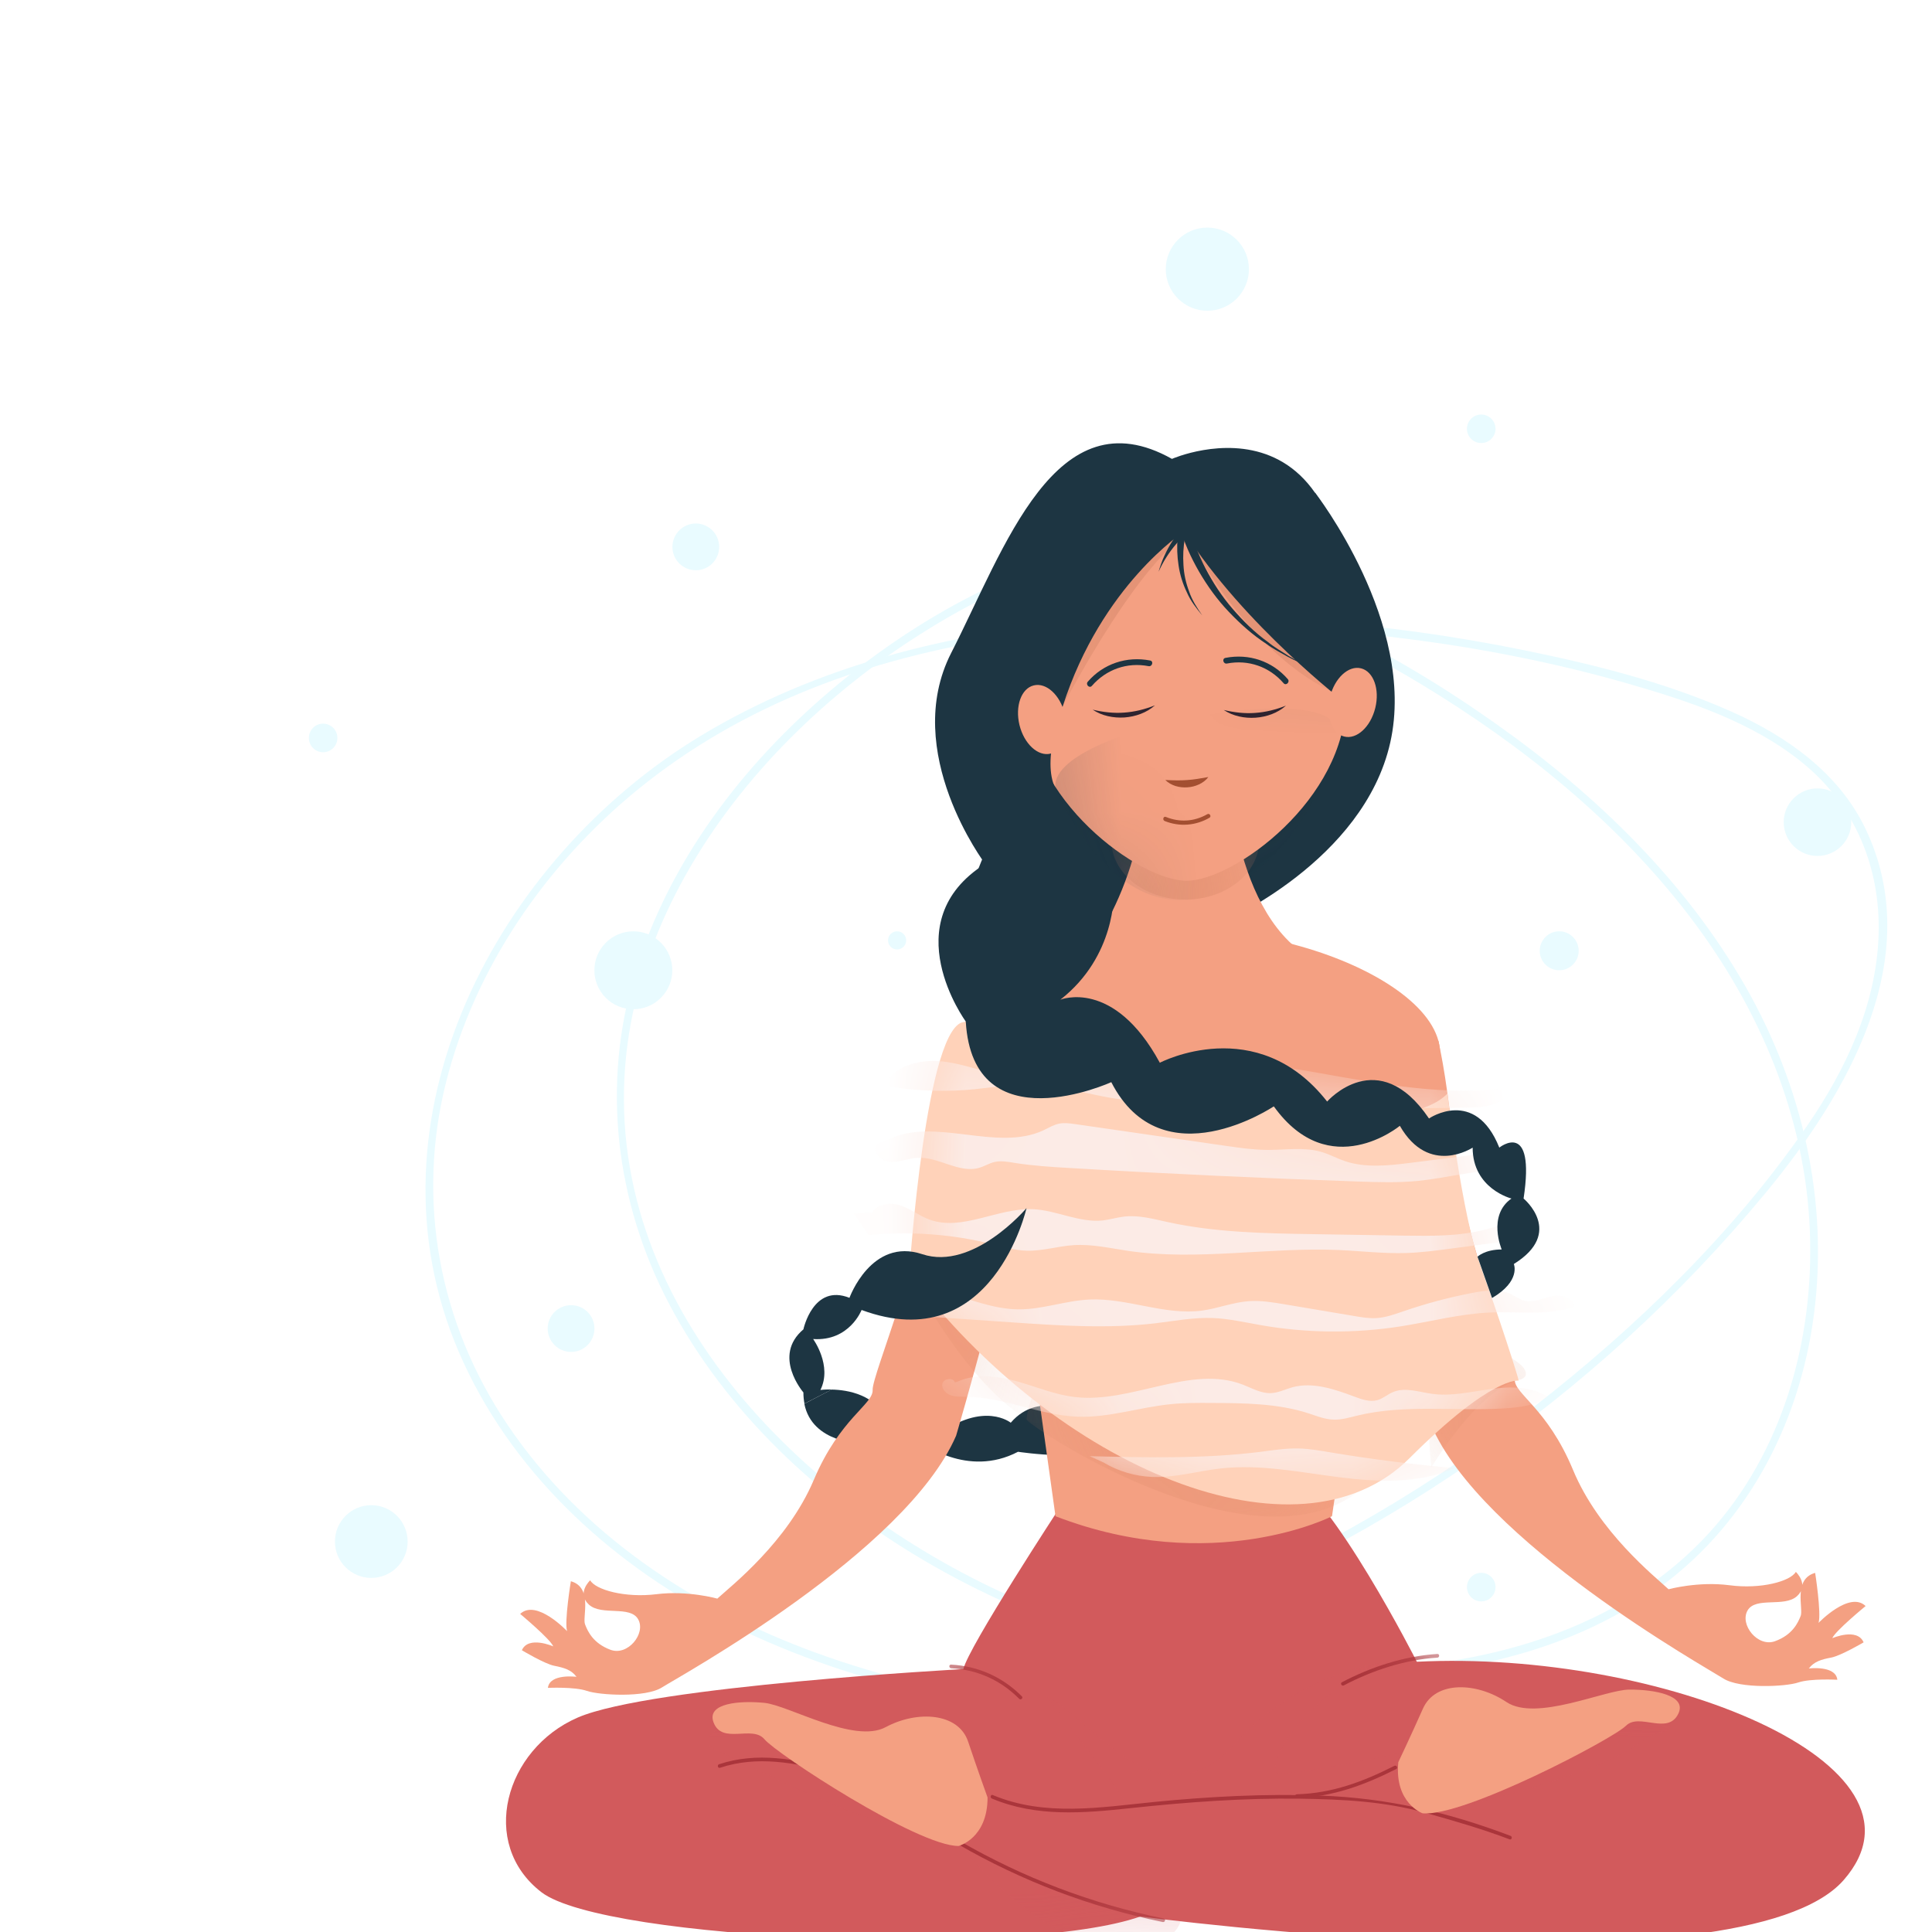 <svg width="25" height="25" viewBox="0 0 25 25" fill="none" xmlns="http://www.w3.org/2000/svg">
<g clip-path="url(#clip0_1661_5975)">
<path d="M15.287 7.088C14.405 6.996 13.54 7.241 12.751 7.621C12.034 7.967 11.363 8.415 10.756 8.928C9.616 9.891 8.661 11.14 8.222 12.58C7.781 14.024 7.96 15.547 8.661 16.878C9.397 18.274 10.597 19.389 11.946 20.186C13.423 21.057 15.107 21.573 16.819 21.677C18.387 21.771 20.063 21.52 21.379 20.61C22.579 19.78 23.283 18.45 23.471 17.019C23.666 15.541 23.322 14.055 22.587 12.766C21.807 11.398 20.648 10.279 19.37 9.375C17.979 8.391 16.361 7.526 14.632 7.401C14.215 7.37 13.798 7.39 13.386 7.457C13.322 7.467 13.349 7.564 13.413 7.554C15.172 7.269 16.91 7.96 18.392 8.855C19.702 9.648 20.928 10.633 21.861 11.855C22.765 13.039 23.365 14.444 23.42 15.944C23.472 17.343 23.069 18.794 22.11 19.842C21.047 21.005 19.455 21.5 17.92 21.582C16.269 21.67 14.588 21.331 13.081 20.658C10.376 19.45 7.771 16.855 8.102 13.662C8.256 12.186 9.022 10.835 10.022 9.764C10.53 9.221 11.104 8.739 11.723 8.327C12.424 7.862 13.193 7.459 14.018 7.27C14.435 7.175 14.861 7.144 15.287 7.189C15.351 7.195 15.351 7.094 15.287 7.088Z" fill="#E9FBFF"/>
<path d="M15.955 22.018C15.055 22.331 14.076 22.191 13.157 22.042C12.277 21.899 11.405 21.694 10.567 21.39C8.983 20.814 7.516 19.847 6.564 18.432C5.683 17.121 5.386 15.543 5.771 14.008C6.145 12.518 7.067 11.185 8.25 10.219C10.971 7.998 14.854 7.846 18.184 8.264C19.157 8.386 20.121 8.575 21.063 8.845C21.852 9.072 22.672 9.342 23.319 9.866C24.002 10.418 24.336 11.225 24.309 12.098C24.28 13.005 23.884 13.842 23.377 14.578C22.429 15.953 21.183 17.164 19.869 18.188C18.548 19.218 17.088 20.073 15.541 20.718C15.169 20.872 14.791 21.015 14.41 21.145C14.349 21.166 14.375 21.263 14.437 21.242C17.704 20.122 20.651 18.096 22.851 15.431C23.903 14.158 24.937 12.388 24.137 10.719C23.792 10 23.119 9.527 22.409 9.21C21.557 8.83 20.63 8.599 19.719 8.413C17.864 8.036 15.928 7.887 14.04 8.041C12.303 8.182 10.566 8.615 9.065 9.523C6.427 11.118 4.645 14.485 5.936 17.492C6.588 19.012 7.86 20.195 9.31 20.949C10.12 21.371 10.989 21.672 11.875 21.887C12.78 22.108 13.735 22.29 14.669 22.305C15.115 22.312 15.559 22.262 15.982 22.116C16.043 22.095 16.017 21.997 15.955 22.018Z" fill="#E9FBFF"/>
<path d="M8.552 12.912C8.749 12.715 8.749 12.396 8.552 12.199C8.355 12.002 8.036 12.002 7.839 12.199C7.642 12.396 7.642 12.715 7.839 12.912C8.036 13.109 8.355 13.109 8.552 12.912Z" fill="#E9FBFF"/>
<path d="M9.306 7.077C9.306 7.244 9.171 7.379 9.004 7.379C8.837 7.379 8.701 7.244 8.701 7.077C8.701 6.91 8.837 6.774 9.004 6.774C9.171 6.774 9.306 6.91 9.306 7.077Z" fill="#E9FBFF"/>
<path d="M7.692 17.191C7.692 17.358 7.557 17.494 7.39 17.494C7.223 17.494 7.087 17.358 7.087 17.191C7.087 17.024 7.223 16.889 7.39 16.889C7.557 16.889 7.692 17.024 7.692 17.191Z" fill="#E9FBFF"/>
<path d="M20.428 12.303C20.428 12.442 20.315 12.555 20.176 12.555C20.037 12.555 19.924 12.442 19.924 12.303C19.924 12.164 20.037 12.051 20.176 12.051C20.315 12.051 20.428 12.164 20.428 12.303Z" fill="#E9FBFF"/>
<path d="M11.726 12.168C11.726 12.233 11.673 12.286 11.608 12.286C11.543 12.286 11.491 12.233 11.491 12.168C11.491 12.104 11.543 12.051 11.608 12.051C11.673 12.051 11.726 12.103 11.726 12.168Z" fill="#E9FBFF"/>
<path d="M19.352 5.549C19.352 5.651 19.269 5.733 19.167 5.733C19.065 5.733 18.982 5.651 18.982 5.549C18.982 5.447 19.065 5.364 19.167 5.364C19.269 5.364 19.352 5.447 19.352 5.549Z" fill="#E9FBFF"/>
<path d="M19.352 20.537C19.352 20.639 19.269 20.722 19.167 20.722C19.065 20.722 18.982 20.639 18.982 20.537C18.982 20.435 19.065 20.352 19.167 20.352C19.269 20.352 19.352 20.435 19.352 20.537Z" fill="#E9FBFF"/>
<path d="M4.804 20.418C5.064 20.418 5.275 20.208 5.275 19.948C5.275 19.688 5.064 19.477 4.804 19.477C4.545 19.477 4.334 19.688 4.334 19.948C4.334 20.208 4.545 20.418 4.804 20.418Z" fill="#E9FBFF"/>
<path d="M4.366 9.549C4.366 9.651 4.283 9.734 4.181 9.734C4.079 9.734 3.997 9.651 3.997 9.549C3.997 9.447 4.079 9.364 4.181 9.364C4.283 9.364 4.366 9.447 4.366 9.549Z" fill="#E9FBFF"/>
<path d="M15.623 4.021C15.92 4.021 16.161 3.78 16.161 3.483C16.161 3.186 15.92 2.945 15.623 2.945C15.326 2.945 15.085 3.186 15.085 3.483C15.085 3.78 15.326 4.021 15.623 4.021Z" fill="#E9FBFF"/>
<path d="M23.518 11.076C23.76 11.076 23.955 10.88 23.955 10.639C23.955 10.398 23.76 10.202 23.518 10.202C23.277 10.202 23.081 10.398 23.081 10.639C23.081 10.88 23.277 11.076 23.518 11.076Z" fill="#E9FBFF"/>
<path d="M11.147 18.678L11.492 18.396C11.338 18.044 10.969 17.985 10.761 17.981L10.408 18.165C10.51 18.678 11.147 18.678 11.147 18.678Z" fill="#1D3542"/>
<path d="M14.02 18.315C14.02 18.315 13.455 17.97 13.079 18.41C13.079 18.41 12.733 18.127 12.137 18.567L11.918 18.661C11.918 18.661 12.514 19.131 13.173 18.786C13.173 18.786 14.208 18.943 14.24 18.661C14.271 18.378 14.02 18.315 14.02 18.315Z" fill="#1D3542"/>
<path d="M15.825 11.93C15.825 11.93 17.645 11.145 17.99 9.608C18.335 8.07 17.017 6.375 17.017 6.375C17.017 6.375 11.557 11.051 12.749 12.024C13.365 12.526 15.825 12.306 15.825 12.306" fill="#1D3542"/>
<mask id="mask0_1661_5975" style="mask-type:luminance" maskUnits="userSpaceOnUse" x="12" y="6" width="7" height="7">
<path d="M15.825 11.928C15.825 11.928 17.645 11.144 17.991 9.606C18.336 8.069 17.018 6.374 17.018 6.374C17.018 6.374 11.557 11.05 12.75 12.023C13.365 12.524 15.825 12.305 15.825 12.305" fill="white"/>
</mask>
<g mask="url(#mask0_1661_5975)">
<path opacity="0.22" d="M13.66 10.204C13.66 10.204 14.257 11.71 15.355 11.647C16.453 11.584 17.226 10.183 17.295 9.471C17.363 8.76 13.535 9.419 13.66 10.204Z" fill="#1D3542"/>
</g>
<path d="M13.721 19.495C13.721 19.495 12.529 21.315 12.466 21.598C12.466 21.598 8.418 21.817 7.476 22.225C6.535 22.633 6.19 23.857 7.006 24.485C7.822 25.112 13.251 25.332 14.757 24.799C14.757 24.799 22.539 25.834 23.857 24.328C25.175 22.822 21.472 21.346 18.334 21.503C18.334 21.503 17.236 19.338 16.64 19.056C16.043 18.773 13.721 19.495 13.721 19.495Z" fill="#D25A5C"/>
<mask id="mask1_1661_5975" style="mask-type:luminance" maskUnits="userSpaceOnUse" x="6" y="18" width="19" height="8">
<path d="M13.721 19.491C13.721 19.491 12.528 21.311 12.466 21.593C12.466 21.593 8.417 21.813 7.476 22.221C6.535 22.629 6.189 23.853 7.005 24.48C7.821 25.108 13.25 25.328 14.756 24.794C14.756 24.794 22.539 25.83 23.857 24.323C25.175 22.817 21.472 21.342 18.334 21.499C18.334 21.499 17.235 19.334 16.639 19.051C16.043 18.769 13.721 19.491 13.721 19.491Z" fill="white"/>
</mask>
<g mask="url(#mask1_1661_5975)">
<path opacity="0.23" d="M15.277 24.858C15.277 24.858 13.721 24.732 12.309 23.728C12.309 23.728 13.187 24.952 14.191 25.14C15.196 25.328 15.277 24.858 15.277 24.858Z" fill="#D25A5C"/>
</g>
<mask id="mask2_1661_5975" style="mask-type:luminance" maskUnits="userSpaceOnUse" x="6" y="18" width="19" height="8">
<path d="M13.721 19.491C13.721 19.491 12.528 21.311 12.466 21.593C12.466 21.593 8.417 21.813 7.476 22.221C6.535 22.629 6.189 23.853 7.005 24.48C7.821 25.108 13.25 25.328 14.756 24.794C14.756 24.794 22.539 25.83 23.857 24.323C25.175 22.817 21.472 21.342 18.334 21.499C18.334 21.499 17.235 19.334 16.639 19.051C16.043 18.769 13.721 19.491 13.721 19.491Z" fill="white"/>
</mask>
<g mask="url(#mask2_1661_5975)">
<path opacity="0.23" d="M9.36 22.315C9.3 22.381 8.983 22.535 9.297 22.661C9.611 22.786 11.337 23.728 11.776 23.602C12.216 23.477 9.674 21.97 9.36 22.315Z" fill="#D25A5C"/>
</g>
<mask id="mask3_1661_5975" style="mask-type:luminance" maskUnits="userSpaceOnUse" x="6" y="18" width="19" height="8">
<path d="M13.721 19.491C13.721 19.491 12.528 21.311 12.466 21.593C12.466 21.593 8.417 21.813 7.476 22.221C6.535 22.629 6.189 23.853 7.005 24.48C7.821 25.108 13.25 25.328 14.756 24.794C14.756 24.794 22.539 25.83 23.857 24.323C25.175 22.817 21.472 21.342 18.334 21.499C18.334 21.499 17.235 19.334 16.639 19.051C16.043 18.769 13.721 19.491 13.721 19.491Z" fill="white"/>
</mask>
<g mask="url(#mask3_1661_5975)">
<path opacity="0.23" d="M18.643 23.44C18.71 23.445 20.059 23.1 20.656 22.849C21.252 22.597 21.377 22.409 21.534 22.409C21.691 22.409 21.66 22.095 21.221 22.127C20.781 22.158 18.961 22.943 18.961 22.943L18.643 23.486" fill="#D25A5C"/>
</g>
<mask id="mask4_1661_5975" style="mask-type:luminance" maskUnits="userSpaceOnUse" x="6" y="18" width="19" height="8">
<path d="M13.721 19.491C13.721 19.491 12.528 21.311 12.466 21.593C12.466 21.593 8.417 21.813 7.476 22.221C6.535 22.629 6.189 23.853 7.005 24.48C7.821 25.108 13.25 25.328 14.756 24.794C14.756 24.794 22.539 25.83 23.857 24.323C25.175 22.817 21.472 21.342 18.334 21.499C18.334 21.499 17.235 19.334 16.639 19.051C16.043 18.769 13.721 19.491 13.721 19.491Z" fill="white"/>
</mask>
<g mask="url(#mask4_1661_5975)">
<path opacity="0.23" d="M18.206 22.663C18.206 22.663 16.763 22.977 16.543 22.945C16.324 22.914 16.983 21.565 18.52 21.439C18.52 21.439 17.014 21.408 16.01 22.537C15.006 23.667 14.158 22.255 13.531 21.941C13.531 21.941 14.539 23.213 14.584 23.377C14.584 23.377 16.146 23.177 16.596 23.249C16.596 23.249 17.736 23.259 18.285 22.647L18.206 22.663Z" fill="#D25A5C"/>
</g>
<mask id="mask5_1661_5975" style="mask-type:luminance" maskUnits="userSpaceOnUse" x="6" y="18" width="19" height="8">
<path d="M13.721 19.491C13.721 19.491 12.528 21.311 12.466 21.593C12.466 21.593 8.417 21.813 7.476 22.221C6.535 22.629 6.189 23.853 7.005 24.48C7.821 25.108 13.25 25.328 14.756 24.794C14.756 24.794 22.539 25.83 23.857 24.323C25.175 22.817 21.472 21.342 18.334 21.499C18.334 21.499 17.235 19.334 16.639 19.051C16.043 18.769 13.721 19.491 13.721 19.491Z" fill="white"/>
</mask>
<g mask="url(#mask5_1661_5975)">
<path d="M12.835 23.273C13.413 23.516 14.023 23.462 14.632 23.397C15.361 23.319 16.092 23.265 16.826 23.275C17.37 23.283 17.911 23.309 18.435 23.455C18.804 23.558 19.176 23.665 19.534 23.801C19.562 23.812 19.575 23.766 19.546 23.756C18.741 23.45 17.948 23.265 17.087 23.235C16.37 23.209 15.652 23.247 14.939 23.317C14.238 23.387 13.52 23.51 12.847 23.228C12.819 23.216 12.807 23.262 12.835 23.273Z" fill="#AA353B"/>
</g>
<mask id="mask6_1661_5975" style="mask-type:luminance" maskUnits="userSpaceOnUse" x="6" y="18" width="19" height="8">
<path d="M13.721 19.491C13.721 19.491 12.528 21.311 12.466 21.593C12.466 21.593 8.417 21.813 7.476 22.221C6.535 22.629 6.189 23.853 7.005 24.48C7.821 25.108 13.25 25.328 14.756 24.794C14.756 24.794 22.539 25.83 23.857 24.323C25.175 22.817 21.472 21.342 18.334 21.499C18.334 21.499 17.235 19.334 16.639 19.051C16.043 18.769 13.721 19.491 13.721 19.491Z" fill="white"/>
</mask>
<g mask="url(#mask6_1661_5975)">
<path d="M12.396 23.864C13.223 24.341 14.111 24.679 15.046 24.871C15.076 24.877 15.089 24.832 15.059 24.826C14.127 24.635 13.243 24.299 12.419 23.823C12.393 23.808 12.37 23.849 12.396 23.864Z" fill="#AA353B"/>
</g>
<mask id="mask7_1661_5975" style="mask-type:luminance" maskUnits="userSpaceOnUse" x="6" y="18" width="19" height="8">
<path d="M13.721 19.491C13.721 19.491 12.528 21.311 12.466 21.593C12.466 21.593 8.417 21.813 7.476 22.221C6.535 22.629 6.189 23.853 7.005 24.48C7.821 25.108 13.25 25.328 14.756 24.794C14.756 24.794 22.539 25.83 23.857 24.323C25.175 22.817 21.472 21.342 18.334 21.499C18.334 21.499 17.235 19.334 16.639 19.051C16.043 18.769 13.721 19.491 13.721 19.491Z" fill="white"/>
</mask>
<g mask="url(#mask7_1661_5975)">
<path d="M10.78 22.886C10.288 22.765 9.799 22.666 9.305 22.829C9.276 22.839 9.289 22.884 9.317 22.875C9.804 22.714 10.285 22.812 10.768 22.932C10.797 22.939 10.81 22.894 10.78 22.886Z" fill="#AA353B"/>
</g>
<mask id="mask8_1661_5975" style="mask-type:luminance" maskUnits="userSpaceOnUse" x="6" y="18" width="19" height="8">
<path d="M13.721 19.491C13.721 19.491 12.528 21.311 12.466 21.593C12.466 21.593 8.417 21.813 7.476 22.221C6.535 22.629 6.189 23.853 7.005 24.48C7.821 25.108 13.25 25.328 14.756 24.794C14.756 24.794 22.539 25.83 23.857 24.323C25.175 22.817 21.472 21.342 18.334 21.499C18.334 21.499 17.235 19.334 16.639 19.051C16.043 18.769 13.721 19.491 13.721 19.491Z" fill="white"/>
</mask>
<g mask="url(#mask8_1661_5975)">
<g opacity="0.49">
<path d="M14.53 23.341C14.355 23.088 14.18 22.835 14.005 22.582L14.53 23.341Z" fill="#D25A5C"/>
</g>
</g>
<mask id="mask9_1661_5975" style="mask-type:luminance" maskUnits="userSpaceOnUse" x="6" y="18" width="19" height="8">
<path d="M13.721 19.491C13.721 19.491 12.528 21.311 12.466 21.593C12.466 21.593 8.417 21.813 7.476 22.221C6.535 22.629 6.189 23.853 7.005 24.48C7.821 25.108 13.25 25.328 14.756 24.794C14.756 24.794 22.539 25.83 23.857 24.323C25.175 22.817 21.472 21.342 18.334 21.499C18.334 21.499 17.235 19.334 16.639 19.051C16.043 18.769 13.721 19.491 13.721 19.491Z" fill="white"/>
</mask>
<g mask="url(#mask9_1661_5975)">
<path d="M18.6 21.402C18.173 21.429 17.742 21.57 17.365 21.768C17.338 21.782 17.362 21.823 17.389 21.809C17.757 21.615 18.183 21.475 18.6 21.45C18.63 21.448 18.63 21.401 18.6 21.402Z" fill="#AA353B"/>
</g>
<mask id="mask10_1661_5975" style="mask-type:luminance" maskUnits="userSpaceOnUse" x="6" y="18" width="19" height="8">
<path d="M13.721 19.491C13.721 19.491 12.528 21.311 12.466 21.593C12.466 21.593 8.417 21.813 7.476 22.221C6.535 22.629 6.189 23.853 7.005 24.48C7.821 25.108 13.25 25.328 14.756 24.794C14.756 24.794 22.539 25.83 23.857 24.323C25.175 22.817 21.472 21.342 18.334 21.499C18.334 21.499 17.235 19.334 16.639 19.051C16.043 18.769 13.721 19.491 13.721 19.491Z" fill="white"/>
</mask>
<g mask="url(#mask10_1661_5975)">
<path d="M12.307 21.587C12.647 21.605 12.95 21.742 13.189 21.983C13.21 22.004 13.244 21.971 13.222 21.95C12.975 21.701 12.658 21.559 12.307 21.54C12.277 21.538 12.277 21.585 12.307 21.587Z" fill="#AA353B"/>
</g>
<mask id="mask11_1661_5975" style="mask-type:luminance" maskUnits="userSpaceOnUse" x="6" y="18" width="19" height="8">
<path d="M13.721 19.491C13.721 19.491 12.528 21.311 12.466 21.593C12.466 21.593 8.417 21.813 7.476 22.221C6.535 22.629 6.189 23.853 7.005 24.48C7.821 25.108 13.25 25.328 14.756 24.794C14.756 24.794 22.539 25.83 23.857 24.323C25.175 22.817 21.472 21.342 18.334 21.499C18.334 21.499 17.235 19.334 16.639 19.051C16.043 18.769 13.721 19.491 13.721 19.491Z" fill="white"/>
</mask>
<g mask="url(#mask11_1661_5975)">
<path d="M18.043 22.85C17.639 23.055 17.239 23.205 16.781 23.218C16.751 23.219 16.751 23.266 16.781 23.265C17.245 23.252 17.657 23.098 18.067 22.891C18.094 22.877 18.07 22.836 18.043 22.85Z" fill="#AA353B"/>
</g>
<path d="M12.363 13.348C12.366 13.411 12.23 13.857 12.096 15.026C11.962 16.194 11.283 17.797 11.292 17.985C11.301 18.173 10.869 18.35 10.53 19.151C10.19 19.953 9.463 20.521 9.282 20.686C9.282 20.686 8.9 20.578 8.494 20.629C8.088 20.679 7.706 20.572 7.637 20.449C7.637 20.449 7.457 20.615 7.621 20.764C7.785 20.913 8.155 20.77 8.258 20.954C8.361 21.138 8.123 21.432 7.899 21.348C7.675 21.264 7.605 21.11 7.57 21.018C7.534 20.925 7.673 20.542 7.387 20.461C7.387 20.461 7.301 20.983 7.338 21.107C7.338 21.107 6.942 20.686 6.731 20.884C6.731 20.884 7.123 21.211 7.159 21.304C7.159 21.304 6.838 21.162 6.753 21.354C6.753 21.354 7.044 21.529 7.171 21.555C7.298 21.58 7.393 21.607 7.46 21.698C7.46 21.698 7.112 21.652 7.09 21.841C7.09 21.841 7.435 21.825 7.594 21.88C7.754 21.936 8.353 21.971 8.566 21.835C8.78 21.699 11.72 20.085 12.372 18.578C12.372 18.578 13.158 15.903 13.16 15.274" fill="#F4A082"/>
<mask id="mask12_1661_5975" style="mask-type:luminance" maskUnits="userSpaceOnUse" x="6" y="13" width="8" height="9">
<path d="M12.364 13.347C12.367 13.41 12.23 13.856 12.096 15.025C11.963 16.193 11.284 17.796 11.292 17.984C11.301 18.172 10.87 18.349 10.53 19.15C10.191 19.952 9.463 20.52 9.282 20.685C9.282 20.685 8.9 20.577 8.494 20.628C8.088 20.678 7.706 20.57 7.638 20.448C7.638 20.448 7.457 20.614 7.621 20.763C7.785 20.912 8.155 20.769 8.258 20.953C8.361 21.137 8.124 21.431 7.9 21.347C7.676 21.263 7.606 21.109 7.57 21.017C7.534 20.924 7.674 20.541 7.387 20.46C7.387 20.46 7.302 20.982 7.339 21.106C7.339 21.106 6.942 20.685 6.731 20.883C6.731 20.883 7.124 21.21 7.159 21.303C7.159 21.303 6.839 21.161 6.753 21.353C6.753 21.353 7.044 21.528 7.171 21.554C7.298 21.579 7.394 21.606 7.461 21.697C7.461 21.697 7.113 21.651 7.09 21.84C7.09 21.84 7.435 21.824 7.595 21.879C7.755 21.935 8.353 21.97 8.567 21.834C8.78 21.698 11.721 20.084 12.373 18.577C12.373 18.577 13.159 15.902 13.161 15.273" fill="white"/>
</mask>
<g mask="url(#mask12_1661_5975)">
<path opacity="0.21" d="M11.777 16.481C11.777 16.481 12.436 17.83 13.283 18.364C14.13 18.897 12.875 15.508 11.777 16.481Z" fill="#D18161"/>
</g>
<path d="M18.616 13.466C18.613 13.529 18.694 13.714 18.819 14.884C18.944 16.053 19.611 17.661 19.601 17.849C19.591 18.037 20.021 18.217 20.355 19.021C20.689 19.825 21.412 20.398 21.591 20.565C21.591 20.565 21.974 20.46 22.38 20.513C22.785 20.567 23.168 20.462 23.238 20.34C23.238 20.34 23.417 20.507 23.252 20.655C23.087 20.803 22.718 20.657 22.613 20.84C22.509 21.023 22.745 21.319 22.969 21.237C23.194 21.155 23.265 21.001 23.301 20.909C23.337 20.817 23.201 20.432 23.488 20.353C23.488 20.353 23.57 20.876 23.532 21C23.532 21 23.932 20.582 24.141 20.782C24.141 20.782 23.746 21.106 23.71 21.198C23.71 21.198 24.032 21.058 24.115 21.252C24.115 21.252 23.823 21.424 23.696 21.449C23.569 21.473 23.474 21.5 23.406 21.59C23.406 21.59 23.754 21.546 23.775 21.736C23.775 21.736 23.43 21.717 23.27 21.771C23.11 21.826 22.511 21.856 22.299 21.719C22.086 21.582 19.158 19.946 18.517 18.434C18.517 18.434 17.75 15.753 17.753 15.125" fill="#F4A082"/>
<mask id="mask13_1661_5975" style="mask-type:luminance" maskUnits="userSpaceOnUse" x="17" y="13" width="8" height="9">
<path d="M18.617 13.464C18.613 13.527 18.694 13.712 18.819 14.882C18.945 16.052 19.612 17.659 19.602 17.847C19.591 18.035 20.022 18.215 20.355 19.019C20.689 19.823 21.412 20.396 21.592 20.563C21.592 20.563 21.975 20.458 22.38 20.512C22.786 20.565 23.169 20.46 23.238 20.338C23.238 20.338 23.418 20.505 23.253 20.653C23.087 20.801 22.718 20.655 22.614 20.838C22.51 21.021 22.745 21.317 22.97 21.235C23.194 21.153 23.265 20.999 23.302 20.907C23.338 20.815 23.202 20.43 23.489 20.352C23.489 20.352 23.57 20.874 23.532 20.998C23.532 20.998 23.932 20.58 24.141 20.78C24.141 20.78 23.747 21.104 23.71 21.196C23.71 21.196 24.032 21.056 24.116 21.25C24.116 21.25 23.824 21.422 23.697 21.447C23.57 21.471 23.474 21.498 23.406 21.588C23.406 21.588 23.754 21.544 23.775 21.734C23.775 21.734 23.431 21.715 23.271 21.77C23.111 21.824 22.512 21.854 22.299 21.717C22.087 21.58 19.158 19.944 18.517 18.433C18.517 18.433 17.751 15.751 17.753 15.123" fill="white"/>
</mask>
<g mask="url(#mask13_1661_5975)">
<path opacity="0.21" d="M18.522 18.987C18.522 18.987 19.119 17.983 19.652 17.857C20.186 17.732 18.24 16.602 18.522 18.987Z" fill="#D18161"/>
</g>
<path d="M13.658 19.62L13.062 15.352L12.316 13.592C12.318 13.591 12.17 13.146 13.847 12.34C15.542 11.525 18.522 12.497 18.632 13.57C18.752 14.753 17.895 15.133 17.895 15.133L17.236 19.62C17.236 19.62 15.698 20.405 13.658 19.62Z" fill="#F4A082"/>
<mask id="mask14_1661_5975" style="mask-type:luminance" maskUnits="userSpaceOnUse" x="12" y="12" width="7" height="8">
<path d="M13.658 19.619L13.062 15.351L12.316 13.591C12.318 13.59 12.17 13.145 13.847 12.339C15.542 11.524 18.522 12.496 18.632 13.569C18.752 14.752 17.895 15.132 17.895 15.132L17.236 19.619C17.236 19.619 15.698 20.404 13.658 19.619Z" fill="white"/>
</mask>
<g mask="url(#mask14_1661_5975)">
<path opacity="0.21" d="M13.283 18.365C13.274 18.435 16.176 20.371 17.57 19.305C18.963 18.24 13.566 16.106 13.283 18.365Z" fill="#D18161"/>
</g>
<path d="M14.025 12.331C13.973 12.488 14.909 11.361 14.821 9.731H15.88C15.88 9.731 15.881 11.76 16.953 12.393C16.953 12.393 15.266 13.959 14.025 12.331Z" fill="#F4A082"/>
<mask id="mask15_1661_5975" style="mask-type:luminance" maskUnits="userSpaceOnUse" x="14" y="9" width="3" height="5">
<path d="M14.027 12.328C13.975 12.484 14.912 11.357 14.823 9.728H15.882C15.882 9.728 15.884 11.756 16.956 12.389C16.956 12.389 15.269 13.955 14.027 12.328Z" fill="white"/>
</mask>
<g mask="url(#mask15_1661_5975)">
<path opacity="0.34" d="M15.338 11.641C15.866 11.641 16.295 11.297 16.295 10.872C16.295 10.448 15.866 10.104 15.338 10.104C14.809 10.104 14.38 10.448 14.38 10.872C14.38 11.297 14.809 11.641 15.338 11.641Z" fill="#D18161"/>
</g>
<path d="M12.779 23.259C12.779 23.259 12.654 22.914 12.528 22.538C12.403 22.161 11.869 22.13 11.461 22.349C11.053 22.569 10.206 22.067 9.892 22.035C9.578 22.004 9.139 22.035 9.233 22.287C9.343 22.58 9.735 22.318 9.892 22.506C10.049 22.695 11.869 23.887 12.403 23.887C12.403 23.887 12.779 23.793 12.779 23.259Z" fill="#F4A082"/>
<path d="M18.094 22.803C18.094 22.803 18.252 22.471 18.413 22.109C18.575 21.746 19.108 21.766 19.493 22.024C19.878 22.282 20.77 21.864 21.085 21.863C21.401 21.862 21.835 21.935 21.717 22.176C21.579 22.458 21.214 22.159 21.04 22.331C20.866 22.504 18.939 23.515 18.408 23.464C18.408 23.464 18.042 23.334 18.094 22.803Z" fill="#F4A082"/>
<path d="M12.491 13.224C12.529 13.226 17.744 15.146 18.729 14.152C18.729 14.152 18.926 15.745 19.149 16.359C19.4 17.049 19.651 17.834 19.651 17.865C19.651 17.865 19.306 17.802 18.239 18.869C16.797 20.311 13.671 19.002 11.766 16.472C11.766 16.472 11.984 13.197 12.491 13.224Z" fill="#FFD2B9"/>
<mask id="mask16_1661_5975" style="mask-type:luminance" maskUnits="userSpaceOnUse" x="11" y="13" width="9" height="7">
<path d="M12.49 13.224C12.528 13.226 17.742 15.146 18.727 14.152C18.727 14.152 18.925 15.745 19.148 16.359C19.399 17.049 19.65 17.834 19.65 17.865C19.65 17.865 19.305 17.802 18.238 18.869C16.796 20.311 13.669 19.002 11.764 16.472C11.764 16.472 11.982 13.197 12.49 13.224Z" fill="white"/>
</mask>
<g mask="url(#mask16_1661_5975)">
<path d="M11.495 14.744C12.098 14.45 12.894 14.91 13.502 14.626C13.569 14.594 13.634 14.554 13.708 14.539C13.775 14.527 13.844 14.536 13.912 14.546C14.565 14.64 15.219 14.734 15.873 14.829C16.048 14.854 16.224 14.879 16.402 14.88C16.634 14.881 16.874 14.84 17.096 14.905C17.201 14.935 17.297 14.988 17.401 15.024C17.672 15.117 17.973 15.082 18.26 15.046C18.651 14.996 19.041 14.947 19.432 14.898C19.543 14.884 19.699 14.901 19.708 15.004C19.717 15.115 19.548 15.144 19.427 15.144C19.066 15.143 18.715 15.244 18.356 15.28C18.098 15.306 17.838 15.298 17.578 15.289C16.332 15.246 15.086 15.188 13.842 15.114C13.601 15.1 13.361 15.085 13.124 15.047C13.039 15.033 12.953 15.017 12.87 15.036C12.8 15.052 12.74 15.091 12.672 15.111C12.41 15.188 12.146 14.966 11.871 14.982C11.75 14.99 11.633 15.043 11.513 15.034C11.392 15.024 11.272 14.894 11.347 14.806" fill="#FCEBE6"/>
</g>
<mask id="mask17_1661_5975" style="mask-type:luminance" maskUnits="userSpaceOnUse" x="11" y="13" width="9" height="7">
<path d="M12.49 13.224C12.528 13.226 17.742 15.146 18.727 14.152C18.727 14.152 18.925 15.745 19.148 16.359C19.399 17.049 19.65 17.834 19.65 17.865C19.65 17.865 19.305 17.802 18.238 18.869C16.796 20.311 13.669 19.002 11.764 16.472C11.764 16.472 11.982 13.197 12.49 13.224Z" fill="white"/>
</mask>
<g mask="url(#mask17_1661_5975)">
<path d="M11.269 15.733C11.296 15.599 11.49 15.551 11.631 15.592C11.773 15.634 11.888 15.73 12.026 15.781C12.45 15.937 12.911 15.627 13.367 15.647C13.675 15.661 13.968 15.826 14.274 15.792C14.365 15.781 14.452 15.754 14.542 15.743C14.733 15.72 14.923 15.773 15.111 15.814C15.728 15.949 16.368 15.96 17.003 15.97C17.391 15.976 17.779 15.982 18.167 15.989C18.517 15.994 18.873 15.999 19.21 15.913C19.341 15.88 19.47 15.833 19.605 15.831C19.741 15.83 19.889 15.887 19.937 16.004C19.547 16.055 19.157 16.106 18.767 16.158C18.577 16.183 18.386 16.208 18.195 16.214C17.903 16.223 17.611 16.188 17.319 16.175C16.413 16.137 15.499 16.317 14.603 16.187C14.368 16.152 14.132 16.097 13.894 16.112C13.69 16.125 13.489 16.19 13.284 16.184C13.131 16.179 12.983 16.135 12.835 16.098C12.317 15.969 11.773 15.93 11.24 15.983C11.175 15.889 11.11 15.794 11.045 15.699C11.124 15.696 11.203 15.693 11.281 15.689" fill="#FCEBE6"/>
</g>
<mask id="mask18_1661_5975" style="mask-type:luminance" maskUnits="userSpaceOnUse" x="11" y="13" width="9" height="7">
<path d="M12.49 13.224C12.528 13.226 17.742 15.146 18.727 14.152C18.727 14.152 18.925 15.745 19.148 16.359C19.399 17.049 19.65 17.834 19.65 17.865C19.65 17.865 19.305 17.802 18.238 18.869C16.796 20.311 13.669 19.002 11.764 16.472C11.764 16.472 11.982 13.197 12.49 13.224Z" fill="white"/>
</mask>
<g mask="url(#mask18_1661_5975)">
<path d="M11.27 16.755C11.546 16.588 11.911 16.628 12.226 16.718C12.542 16.808 12.851 16.941 13.181 16.943C13.49 16.945 13.787 16.83 14.096 16.816C14.586 16.793 15.069 17.024 15.555 16.959C15.76 16.931 15.955 16.851 16.162 16.837C16.315 16.826 16.468 16.852 16.619 16.877C16.922 16.928 17.226 16.979 17.529 17.03C17.622 17.046 17.716 17.062 17.811 17.056C17.934 17.049 18.05 17.005 18.166 16.966C18.456 16.866 18.755 16.787 19.058 16.729C19.222 16.698 19.401 16.674 19.55 16.745C19.607 16.772 19.657 16.812 19.719 16.829C19.839 16.862 19.962 16.798 20.085 16.772C20.207 16.746 20.378 16.796 20.372 16.911C20.026 17.025 19.645 16.968 19.278 16.984C18.889 17.001 18.51 17.102 18.125 17.163C17.525 17.257 16.906 17.252 16.308 17.146C16.103 17.11 15.899 17.063 15.691 17.055C15.443 17.046 15.198 17.093 14.953 17.123C14.341 17.195 13.72 17.154 13.104 17.112C12.766 17.089 12.428 17.066 12.091 17.043C11.829 17.025 11.566 17.007 11.312 16.949C11.258 16.937 11.199 16.919 11.169 16.876C11.139 16.832 11.164 16.758 11.22 16.758" fill="#FCEBE6"/>
</g>
<mask id="mask19_1661_5975" style="mask-type:luminance" maskUnits="userSpaceOnUse" x="11" y="13" width="9" height="7">
<path d="M12.49 13.224C12.528 13.226 17.742 15.146 18.727 14.152C18.727 14.152 18.925 15.745 19.148 16.359C19.399 17.049 19.65 17.834 19.65 17.865C19.65 17.865 19.305 17.802 18.238 18.869C16.796 20.311 13.669 19.002 11.764 16.472C11.764 16.472 11.982 13.197 12.49 13.224Z" fill="white"/>
</mask>
<g mask="url(#mask19_1661_5975)">
<path d="M12.408 17.871C12.643 17.771 12.92 17.807 13.168 17.877C13.415 17.947 13.655 18.049 13.912 18.078C14.643 18.162 15.403 17.656 16.082 17.917C16.201 17.963 16.317 18.032 16.446 18.027C16.543 18.023 16.631 17.977 16.724 17.951C16.99 17.879 17.271 17.977 17.528 18.073C17.623 18.109 17.728 18.145 17.826 18.117C17.899 18.096 17.955 18.043 18.024 18.014C18.181 17.947 18.361 18.013 18.531 18.036C18.783 18.071 19.037 18.009 19.289 17.974C19.542 17.939 19.82 17.938 20.027 18.076C19.873 18.184 19.672 18.212 19.479 18.224C18.837 18.265 18.179 18.167 17.558 18.319C17.459 18.343 17.359 18.374 17.257 18.37C17.145 18.367 17.04 18.324 16.934 18.289C16.533 18.159 16.099 18.156 15.674 18.154C15.498 18.153 15.323 18.152 15.148 18.17C14.744 18.21 14.35 18.347 13.944 18.332C13.454 18.315 12.993 18.078 12.503 18.074C12.431 18.073 12.358 18.077 12.292 18.051C12.227 18.024 12.175 17.957 12.198 17.895C12.221 17.833 12.341 17.825 12.356 17.889" fill="#FCEBE6"/>
</g>
<mask id="mask20_1661_5975" style="mask-type:luminance" maskUnits="userSpaceOnUse" x="11" y="13" width="9" height="7">
<path d="M12.49 13.224C12.528 13.226 17.742 15.146 18.727 14.152C18.727 14.152 18.925 15.745 19.148 16.359C19.399 17.049 19.65 17.834 19.65 17.865C19.65 17.865 19.305 17.802 18.238 18.869C16.796 20.311 13.669 19.002 11.764 16.472C11.764 16.472 11.982 13.197 12.49 13.224Z" fill="white"/>
</mask>
<g mask="url(#mask20_1661_5975)">
<path d="M11.464 14.008C11.591 13.791 11.894 13.711 12.161 13.732C12.428 13.754 12.678 13.855 12.939 13.911C13.209 13.969 13.491 13.979 13.765 13.939C13.911 13.918 14.059 13.883 14.205 13.903C14.345 13.923 14.472 13.991 14.608 14.028C15.091 14.157 15.581 13.876 16.08 13.813C16.414 13.771 16.752 13.828 17.083 13.887C17.892 14.031 18.718 14.187 19.534 14.077C19.529 14.261 19.269 14.324 19.07 14.33C18.282 14.354 17.493 14.329 16.71 14.253C16.317 14.216 15.923 14.165 15.528 14.187C15.252 14.202 14.977 14.252 14.7 14.242C14.234 14.225 13.789 14.038 13.323 14.031C13.083 14.027 12.846 14.072 12.607 14.095C12.282 14.127 11.953 14.121 11.63 14.078C11.563 14.069 11.49 14.055 11.447 14.007C11.405 13.958 11.421 13.867 11.488 13.857" fill="#FCEBE6"/>
</g>
<mask id="mask21_1661_5975" style="mask-type:luminance" maskUnits="userSpaceOnUse" x="11" y="13" width="9" height="7">
<path d="M12.49 13.224C12.528 13.226 17.742 15.146 18.727 14.152C18.727 14.152 18.925 15.745 19.148 16.359C19.399 17.049 19.65 17.834 19.65 17.865C19.65 17.865 19.305 17.802 18.238 18.869C16.796 20.311 13.669 19.002 11.764 16.472C11.764 16.472 11.982 13.197 12.49 13.224Z" fill="white"/>
</mask>
<g mask="url(#mask21_1661_5975)">
<path d="M14.101 18.843C14.838 18.861 15.578 18.878 16.309 18.787C16.472 18.766 16.635 18.74 16.799 18.743C16.944 18.746 17.087 18.772 17.23 18.796C17.758 18.884 18.29 18.951 18.824 18.997C18.363 19.202 17.824 19.179 17.317 19.114C16.811 19.049 16.3 18.945 15.793 19.002C15.5 19.035 15.212 19.122 14.917 19.112C14.691 19.104 14.468 19.038 14.279 18.924" fill="#FCEBE6"/>
</g>
<path d="M17.417 9.048C17.417 10.345 15.965 11.397 15.354 11.397C14.743 11.397 13.291 10.345 13.291 9.048C13.291 7.75 14.176 6.125 15.316 6.125C16.455 6.125 17.417 7.75 17.417 9.048Z" fill="#F4A082"/>
<mask id="mask22_1661_5975" style="mask-type:luminance" maskUnits="userSpaceOnUse" x="13" y="6" width="5" height="6">
<path d="M17.417 9.046C17.417 10.343 15.966 11.395 15.354 11.395C14.743 11.395 13.291 10.343 13.291 9.046C13.291 7.748 14.177 6.123 15.316 6.123C16.456 6.123 17.417 7.748 17.417 9.046Z" fill="white"/>
</mask>
<g mask="url(#mask22_1661_5975)">
<path opacity="0.18" d="M15.302 6.816C15.302 6.816 16.044 8.38 17.233 8.949L15.756 6.774L14.873 6.585C14.873 6.585 13.565 8.544 13.754 9.135C13.754 9.135 14.838 7.035 15.533 6.825C16.227 6.616 15.157 6.517 15.157 6.517" fill="#A05940"/>
</g>
<path d="M15.322 6.879C15.322 6.879 14.255 7.57 13.752 9.139C13.752 9.139 13.47 9.829 13.658 10.206C13.847 10.582 14.568 11.084 14.412 11.555C14.412 11.555 14.443 12.371 13.721 12.936C13.721 12.936 14.412 12.653 15.008 13.752C15.008 13.752 16.263 13.093 17.173 14.254C17.173 14.254 17.832 13.501 18.491 14.473C18.491 14.473 19.087 14.065 19.401 14.85C19.401 14.85 19.872 14.473 19.715 15.509C19.715 15.509 20.248 15.948 19.589 16.356C19.589 16.356 19.683 16.576 19.307 16.796L19.119 16.262C19.119 16.262 19.213 16.168 19.432 16.168C19.432 16.168 19.244 15.729 19.558 15.509C19.558 15.509 19.056 15.383 19.056 14.85C19.056 14.85 18.491 15.226 18.114 14.568C18.114 14.568 17.204 15.321 16.483 14.316C16.483 14.316 15.039 15.289 14.38 14.003C14.38 14.003 12.591 14.819 12.497 13.218C12.497 13.218 11.556 11.931 12.748 11.178C12.748 11.178 11.653 9.73 12.309 8.448C12.999 7.099 13.658 5.091 15.165 5.938C15.165 5.938 17.8 4.777 17.424 9.107C17.424 9.107 16.106 8.103 15.322 6.879Z" fill="#1D3542"/>
<mask id="mask23_1661_5975" style="mask-type:luminance" maskUnits="userSpaceOnUse" x="12" y="5" width="8" height="12">
<path d="M15.321 6.88C15.321 6.88 14.254 7.571 13.752 9.14C13.752 9.14 13.47 9.83 13.658 10.207C13.846 10.583 14.568 11.085 14.411 11.556C14.411 11.556 14.442 12.372 13.721 12.937C13.721 12.937 14.411 12.654 15.007 13.752C15.007 13.752 16.262 13.094 17.172 14.255C17.172 14.255 17.831 13.502 18.491 14.474C18.491 14.474 19.087 14.066 19.401 14.851C19.401 14.851 19.871 14.474 19.714 15.51C19.714 15.51 20.248 15.949 19.589 16.357C19.589 16.357 19.683 16.577 19.306 16.796L19.118 16.263C19.118 16.263 19.212 16.169 19.432 16.169C19.432 16.169 19.244 15.729 19.557 15.51C19.557 15.51 19.055 15.384 19.055 14.851C19.055 14.851 18.491 15.227 18.114 14.569C18.114 14.569 17.204 15.322 16.482 14.317C16.482 14.317 15.039 15.29 14.38 14.004C14.38 14.004 12.591 14.819 12.497 13.219C12.497 13.219 11.555 11.932 12.748 11.179C12.748 11.179 11.653 9.731 12.308 8.449C12.999 7.1 13.658 5.091 15.164 5.939C15.164 5.939 17.8 4.778 17.423 9.108C17.424 9.108 16.106 8.104 15.321 6.88Z" fill="white"/>
</mask>
<g mask="url(#mask23_1661_5975)">
<path opacity="0.22" d="M13.658 10.205C13.658 10.205 14.255 11.711 15.353 11.648C16.451 11.586 17.224 10.184 17.293 9.473C17.361 8.761 13.533 9.42 13.658 10.205Z" fill="#1D3542"/>
</g>
<path d="M13.778 9.238C13.838 9.482 13.756 9.712 13.594 9.752C13.432 9.792 13.252 9.626 13.192 9.382C13.133 9.138 13.215 8.908 13.377 8.869C13.539 8.829 13.719 8.994 13.778 9.238Z" fill="#F4A082"/>
<path d="M17.21 9.018C17.15 9.261 17.233 9.491 17.395 9.531C17.557 9.571 17.736 9.405 17.796 9.161C17.856 8.918 17.773 8.688 17.611 8.648C17.45 8.608 17.27 8.774 17.21 9.018Z" fill="#F4A082"/>
<path d="M11.934 16.229C11.275 16.009 10.992 16.794 10.992 16.794C10.522 16.606 10.396 17.202 10.396 17.202C9.988 17.547 10.396 18.018 10.396 18.018C10.396 18.071 10.401 18.119 10.41 18.163L10.764 17.98C10.675 17.978 10.616 17.986 10.616 17.986C10.773 17.672 10.522 17.327 10.522 17.327C10.992 17.359 11.149 16.951 11.149 16.951C12.844 17.578 13.283 15.633 13.283 15.633C13.283 15.633 12.593 16.449 11.934 16.229Z" fill="#1D3542"/>
<path d="M14.139 9.183C14.277 9.216 14.411 9.231 14.546 9.221C14.682 9.212 14.813 9.179 14.945 9.127C14.838 9.223 14.694 9.273 14.551 9.284C14.407 9.293 14.258 9.263 14.139 9.183Z" fill="#2E2430"/>
<path d="M15.071 10.624C15.263 10.701 15.471 10.685 15.65 10.582C15.68 10.565 15.653 10.518 15.622 10.536C15.454 10.632 15.265 10.644 15.086 10.571C15.053 10.558 15.039 10.611 15.071 10.624Z" fill="#A34F31"/>
<path d="M15.079 10.093C15.131 10.095 15.177 10.098 15.223 10.098C15.269 10.099 15.314 10.097 15.359 10.094C15.403 10.091 15.448 10.086 15.493 10.079C15.539 10.072 15.585 10.063 15.636 10.055C15.605 10.097 15.562 10.128 15.515 10.15C15.468 10.172 15.417 10.185 15.365 10.188C15.313 10.192 15.261 10.186 15.211 10.171C15.162 10.155 15.115 10.13 15.079 10.093Z" fill="#A34F31"/>
<path d="M15.835 9.187C15.973 9.22 16.107 9.235 16.242 9.225C16.377 9.216 16.509 9.183 16.64 9.131C16.534 9.226 16.39 9.277 16.247 9.287C16.103 9.297 15.954 9.266 15.835 9.187Z" fill="#2E2430"/>
<path d="M14.129 8.875C14.314 8.662 14.585 8.566 14.863 8.62C14.91 8.629 14.931 8.556 14.883 8.547C14.58 8.488 14.278 8.588 14.076 8.821C14.044 8.858 14.097 8.912 14.129 8.875Z" fill="#1D3542"/>
<path d="M16.664 8.788C16.461 8.554 16.16 8.454 15.857 8.513C15.809 8.523 15.829 8.595 15.877 8.586C16.154 8.532 16.426 8.628 16.61 8.841C16.642 8.878 16.696 8.824 16.664 8.788Z" fill="#1D3542"/>
<path d="M15.383 6.771C15.425 6.968 15.503 7.168 15.598 7.353C15.695 7.539 15.81 7.716 15.948 7.876C16.085 8.035 16.236 8.185 16.408 8.308C16.49 8.376 16.583 8.428 16.672 8.486C16.762 8.541 16.86 8.585 16.954 8.635C16.858 8.59 16.758 8.551 16.664 8.499C16.572 8.446 16.476 8.398 16.39 8.334C16.21 8.217 16.049 8.073 15.901 7.917C15.752 7.761 15.625 7.585 15.516 7.398C15.408 7.21 15.318 7.014 15.26 6.796L15.383 6.771Z" fill="#1D3542"/>
<path d="M15.427 6.638C15.384 6.737 15.352 6.853 15.332 6.965C15.312 7.079 15.306 7.196 15.314 7.312C15.32 7.428 15.345 7.543 15.387 7.653C15.424 7.765 15.489 7.865 15.557 7.963C15.481 7.872 15.406 7.776 15.358 7.665C15.306 7.557 15.269 7.44 15.251 7.319C15.232 7.199 15.228 7.076 15.238 6.954C15.249 6.831 15.27 6.712 15.311 6.589L15.427 6.638Z" fill="#1D3542"/>
<path d="M15.531 6.759C15.476 6.794 15.42 6.839 15.368 6.886C15.316 6.933 15.267 6.984 15.221 7.038C15.175 7.091 15.132 7.149 15.094 7.209C15.055 7.269 15.022 7.333 14.992 7.398C15.012 7.329 15.035 7.26 15.066 7.194C15.096 7.127 15.131 7.063 15.171 7.001C15.21 6.938 15.253 6.878 15.3 6.821C15.348 6.763 15.397 6.71 15.457 6.657L15.531 6.759Z" fill="#1D3542"/>
</g>
<defs>
<clipPath id="clip0_1661_5975">
<rect width="25" height="25" fill="white"/>
</clipPath>
</defs>
</svg>
